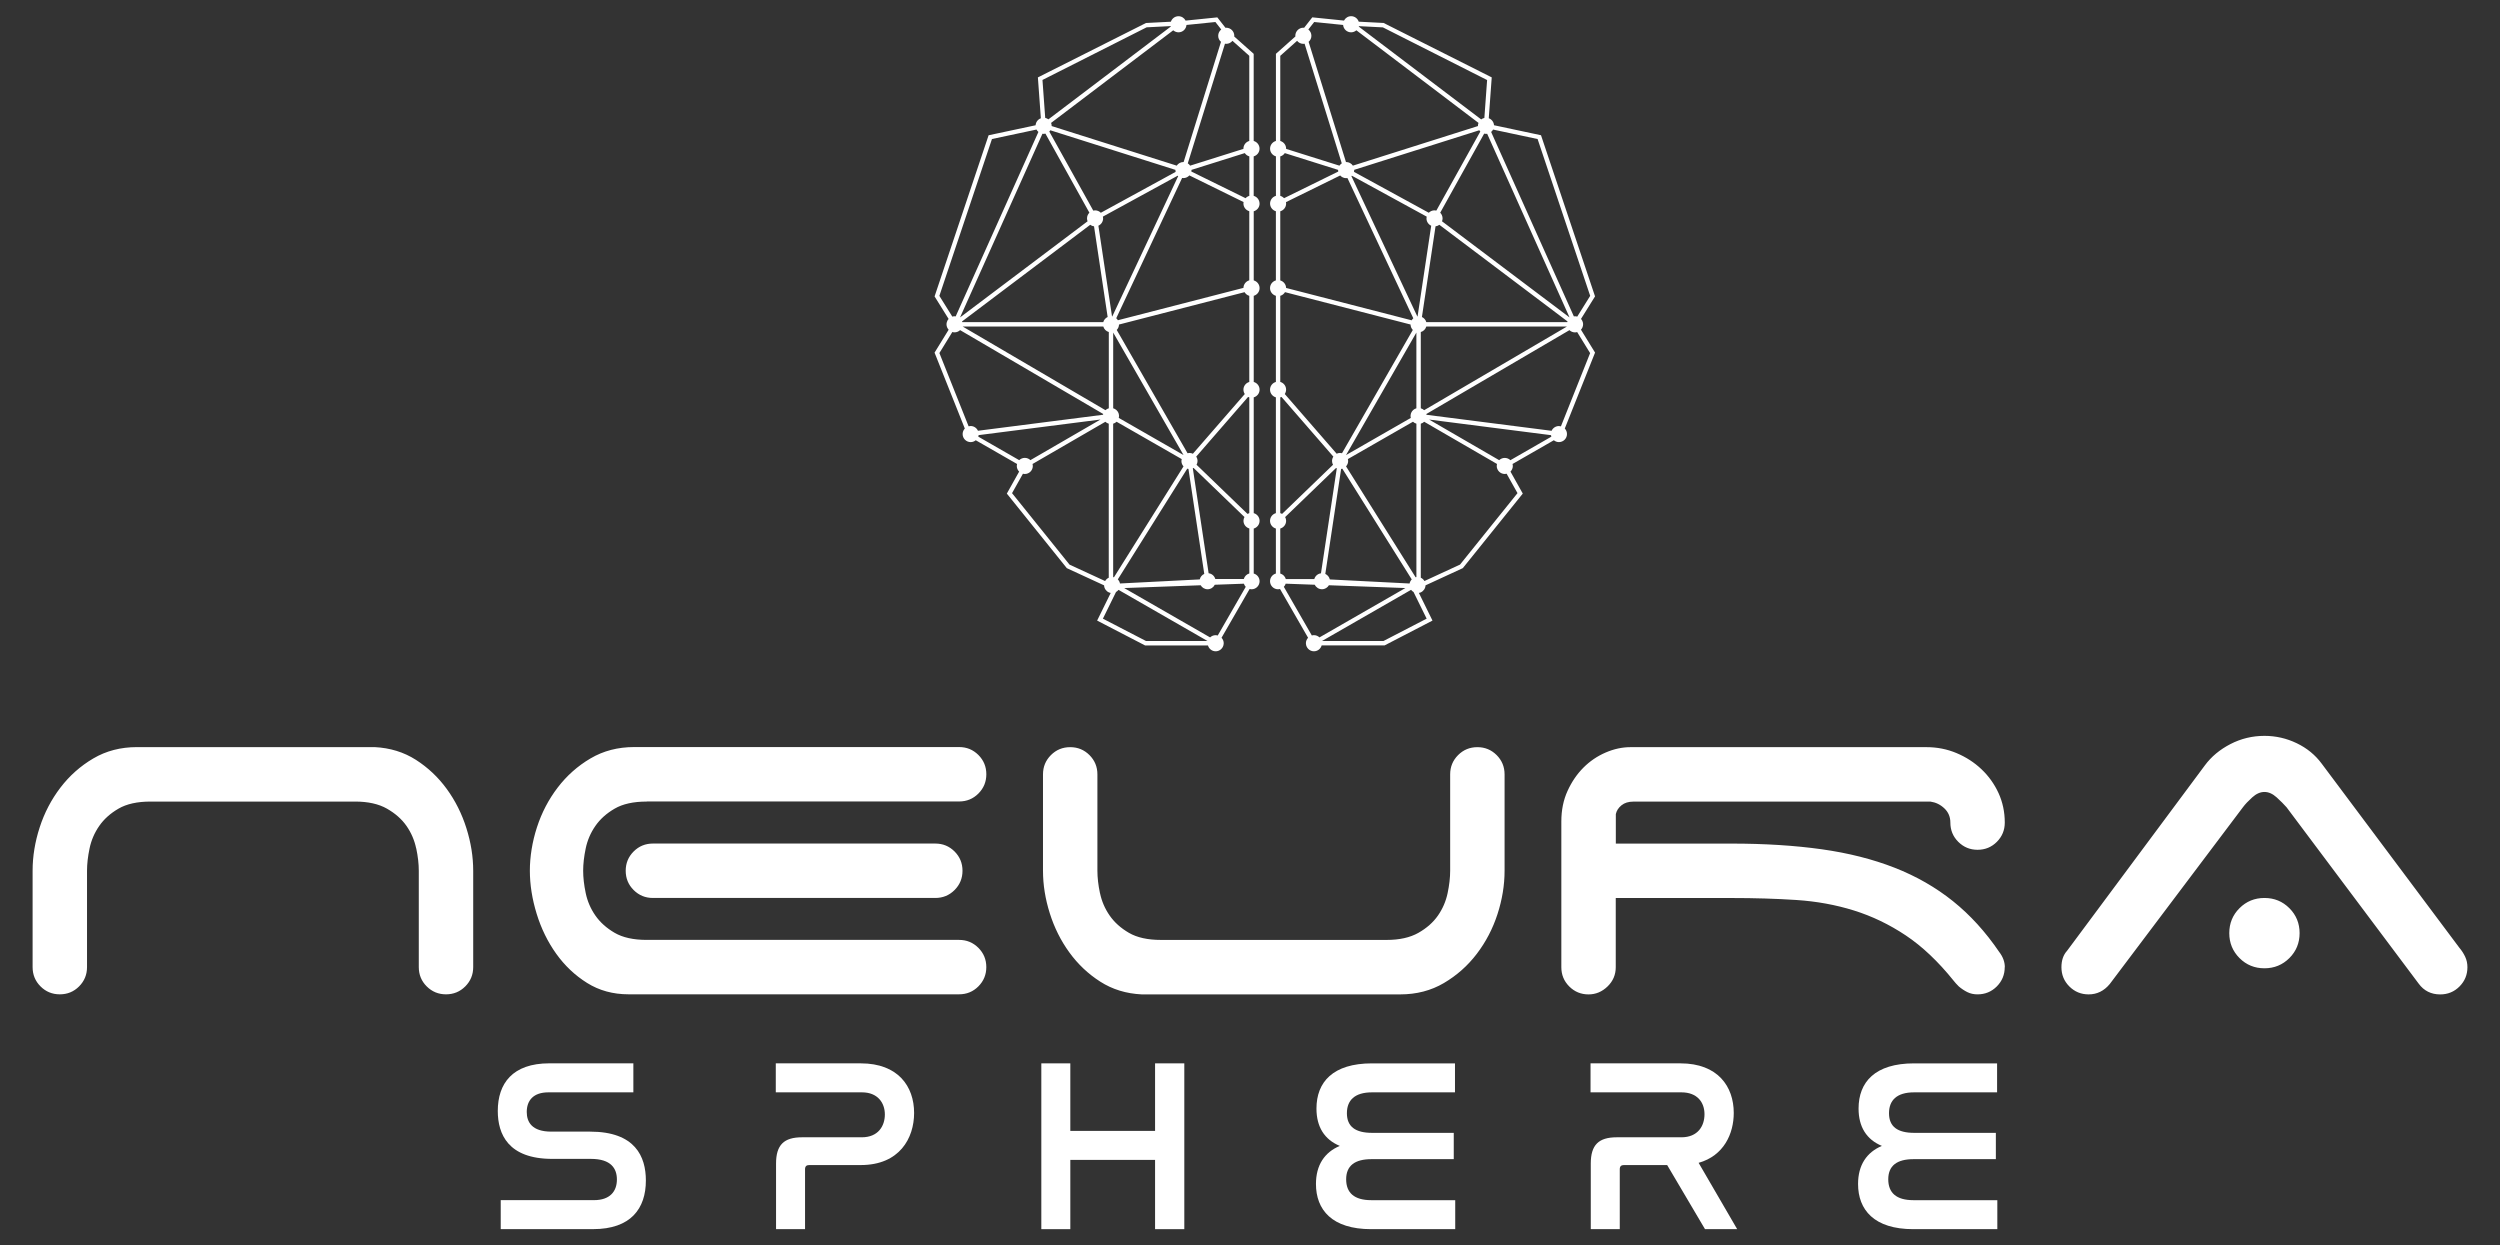 <?xml version="1.0" encoding="UTF-8"?>
<svg id="Layer_1" data-name="Layer 1" xmlns="http://www.w3.org/2000/svg" viewBox="0 0 1037.4 516.78">
  <rect x="0" y="0" width="1037.4" height="516.78" fill="#333333" stroke="none"/>
  <defs>
    <style>
      .cls-1 {
        fill: #fff;
      }
    </style>
  </defs>
  <path class="cls-1" d="m172.69,352.03c-.71-3.37-2.04-6.47-4-9.29-1.96-2.82-4.67-5.21-8.12-7.18-3.45-1.96-7.85-2.94-13.18-2.94H62.46c-5.49,0-9.92.98-13.29,2.94-3.38,1.96-6.04,4.35-8,7.18-1.96,2.82-3.29,5.92-4,9.29-.71,3.38-1.06,6.47-1.06,9.29v40c0,3.14-1.1,5.8-3.29,8-2.2,2.2-4.86,3.29-8,3.29s-5.81-1.1-8-3.29c-2.2-2.2-3.29-4.86-3.29-8v-40c0-5.96.98-11.96,2.94-18,1.96-6.04,4.82-11.53,8.59-16.47,3.77-4.94,8.31-8.98,13.65-12.12,5.33-3.14,11.37-4.71,18.12-4.71h98.59c6.43.32,12.15,2.08,17.18,5.29,5.02,3.22,9.29,7.26,12.82,12.12,3.53,4.86,6.24,10.28,8.12,16.24,1.88,5.96,2.82,11.85,2.82,17.65v40c0,3.14-1.1,5.8-3.29,8-2.2,2.2-4.86,3.29-8,3.29s-5.8-1.1-8-3.29c-2.2-2.2-3.29-4.86-3.29-8v-40c0-2.82-.35-5.92-1.06-9.29Zm95.65-19.41c-5.49,0-9.92.98-13.29,2.94-3.38,1.96-6.04,4.35-8,7.18-1.96,2.82-3.29,5.92-4,9.29-.71,3.38-1.06,6.47-1.06,9.29s.35,5.92,1.06,9.29c.71,3.38,2.04,6.47,4,9.29,1.96,2.82,4.63,5.22,8,7.18,3.37,1.96,7.8,2.94,13.29,2.94h129.65c3.14,0,5.8,1.1,8,3.29,2.19,2.2,3.29,4.86,3.29,8s-1.1,5.8-3.29,8c-2.2,2.2-4.86,3.29-8,3.29h-137.18c-6.43,0-12.16-1.57-17.18-4.71-5.02-3.14-9.29-7.18-12.82-12.12-3.53-4.94-6.24-10.47-8.12-16.59-1.88-6.12-2.82-12.08-2.82-17.88s.98-11.96,2.94-18c1.96-6.04,4.82-11.53,8.59-16.47,3.77-4.94,8.31-8.98,13.65-12.12,5.33-3.14,11.37-4.71,18.12-4.71h134.83c3.14,0,5.8,1.1,8,3.29,2.19,2.2,3.29,4.86,3.29,8s-1.1,5.8-3.29,8c-2.2,2.2-4.86,3.29-8,3.29h-129.65Zm127.77,20.71c2.19,2.2,3.29,4.86,3.29,8s-1.1,5.8-3.29,8c-2.2,2.2-4.86,3.29-8,3.29h-117.18c-3.14,0-5.81-1.1-8-3.29-2.2-2.2-3.29-4.86-3.29-8s1.1-5.8,3.29-8c2.19-2.19,4.86-3.29,8-3.29h117.18c3.14,0,5.8,1.1,8,3.29Zm60.35,17.29c.71,3.38,2.04,6.47,4,9.29,1.96,2.82,4.62,5.22,8,7.18,3.37,1.96,7.8,2.94,13.29,2.94h93.65c5.33,0,9.72-.98,13.18-2.94,3.45-1.96,6.15-4.35,8.12-7.18,1.96-2.82,3.29-5.92,4-9.29.71-3.37,1.06-6.47,1.06-9.29v-40c0-3.14,1.1-5.8,3.29-8,2.19-2.19,4.86-3.29,8-3.29s5.8,1.1,8,3.29c2.19,2.2,3.29,4.86,3.29,8v40c0,5.96-.98,11.96-2.94,18-1.96,6.04-4.82,11.53-8.59,16.47-3.76,4.94-8.32,8.98-13.65,12.12-5.33,3.14-11.37,4.71-18.12,4.71h-107.3c-6.43-.31-12.16-2.08-17.18-5.29-5.02-3.21-9.29-7.25-12.82-12.12-3.53-4.86-6.24-10.27-8.12-16.24-1.88-5.96-2.82-11.84-2.82-17.65v-40c0-3.14,1.1-5.8,3.29-8,2.19-2.19,4.86-3.29,8-3.29s5.8,1.1,8,3.29c2.19,2.2,3.29,4.86,3.29,8v40c0,2.82.35,5.92,1.06,9.29Zm375.42,30.71c0,3.14-1.1,5.8-3.29,8-2.2,2.2-4.86,3.29-8,3.29-1.57,0-2.98-.31-4.24-.94-1.26-.63-2.43-1.41-3.53-2.35-.94-.94-1.65-1.72-2.12-2.35-6.43-8-13.06-14.27-19.88-18.82-6.82-4.55-14-8-21.53-10.35-7.53-2.35-15.49-3.8-23.88-4.35-8.39-.55-17.38-.82-26.94-.82h-48v28.71c0,3.14-1.14,5.8-3.41,8-2.28,2.2-4.9,3.29-7.88,3.29-3.14,0-5.81-1.1-8-3.29-2.2-2.2-3.29-4.86-3.29-8v-60.47c0-4.71.86-8.94,2.59-12.71,1.72-3.76,3.92-6.98,6.59-9.65,2.67-2.67,5.72-4.74,9.18-6.24,3.45-1.49,6.9-2.24,10.35-2.24h122.83c4.39,0,8.55.82,12.47,2.47,3.92,1.65,7.37,3.88,10.35,6.71,2.98,2.82,5.33,6.12,7.06,9.88,1.72,3.77,2.59,7.85,2.59,12.24,0,3.14-1.1,5.8-3.29,8-2.2,2.2-4.86,3.29-8,3.29s-5.8-1.1-8-3.29c-2.2-2.2-3.29-4.86-3.29-8,0-2.35-.82-4.31-2.47-5.88-1.65-1.57-3.57-2.51-5.76-2.82h-123.3c-2.04,0-3.69.51-4.94,1.53-1.26,1.02-2.04,2.23-2.35,3.65v12.24h48c13.8,0,26.27.79,37.41,2.35,11.14,1.57,21.21,4.12,30.24,7.65,9.02,3.53,17.1,8.16,24.24,13.88,7.14,5.73,13.53,12.75,19.18,21.06,1.57,2.04,2.35,4.16,2.35,6.35Zm43.53,7.06c-2.35,2.82-5.26,4.24-8.71,4.24-3.14,0-5.81-1.1-8-3.29-2.2-2.2-3.29-4.86-3.29-8,0-2.82.78-5.1,2.35-6.82l57.18-76.94c2.67-3.61,6.2-6.55,10.59-8.82,4.39-2.27,9.1-3.41,14.12-3.41,4.71,0,9.18,1.02,13.41,3.06,4.24,2.04,7.68,4.86,10.35,8.47l57.18,76.47c.94,1.1,1.72,2.32,2.35,3.65.63,1.34.94,2.79.94,4.35,0,3.14-1.1,5.8-3.29,8-2.2,2.2-4.86,3.29-8,3.29-3.76,0-6.75-1.49-8.94-4.47l-54.82-73.18c-1.1-1.25-2.47-2.62-4.12-4.12-1.65-1.49-3.33-2.24-5.06-2.24s-3.41.75-5.06,2.24c-1.65,1.49-2.94,2.86-3.88,4.12l-55.3,73.41Zm49.65-21.18c0-4.08,1.41-7.53,4.24-10.35,2.82-2.82,6.27-4.24,10.35-4.24s7.53,1.41,10.35,4.24c2.82,2.82,4.24,6.28,4.24,10.35s-1.41,7.53-4.24,10.35c-2.82,2.82-6.28,4.24-10.35,4.24s-7.53-1.41-10.35-4.24-4.24-6.27-4.24-10.35Z"/>
  <g>
    <path class="cls-1" d="m262.82,441.25v12.03h-35.27c-6.22,0-8.97,3.36-8.97,8.15,0,4.18,2.14,8.15,10.19,8.15h16.1c18.76,0,23.14,10.4,23.14,20.28,0,11.62-6.22,20.18-21.91,20.18h-38.32v-12.03h38.73c6.52,0,9.48-3.57,9.48-8.56,0-4.49-2.34-8.56-10.8-8.56h-16c-18.35,0-22.63-10.29-22.63-19.88,0-11.42,6.12-19.77,21.41-19.77h34.86Z"/>
    <path class="cls-1" d="m357.2,441.25c15.49,0,22.12,9.58,22.12,20.59,0,10.4-6.01,21.61-22.12,21.61h-21.41c-1.12,0-1.73.51-1.73,1.73v24.87h-12.03v-27.21c0-7.75,3.26-10.91,10.8-10.91h24.77c6.83,0,9.58-4.69,9.58-9.48s-2.96-9.17-9.48-9.17h-35.78v-12.03h35.27Z"/>
    <polygon class="cls-1" points="444.14 441.25 444.14 469.28 479.31 469.28 479.31 441.25 491.44 441.25 491.44 510.05 479.31 510.05 479.31 481.31 444.14 481.31 444.14 510.05 432.11 510.05 432.11 441.25 444.14 441.25"/>
    <path class="cls-1" d="m603.76,441.25v12.03h-34.45c-7.24,0-10.4,3.36-10.4,8.66,0,5.61,3.57,8.15,10.5,8.15h33.84v10.91h-34.15c-6.93,0-10.5,2.75-10.5,8.36s3.36,8.66,10.4,8.66h34.86v12.03h-34.86c-16.31,0-22.93-8.05-22.93-18.75,0-7.85,3.57-13.15,9.89-15.8-6.42-2.65-9.68-7.95-9.68-15.49,0-11.01,6.83-18.76,23.04-18.76h34.45Z"/>
    <path class="cls-1" d="m697.32,441.25c15.49,0,22.12,9.58,22.12,20.59,0,8.56-4.08,17.74-14.58,20.69l16,27.52h-13.35l-15.7-26.6h-17.94c-1.12,0-1.73.51-1.73,1.73v24.87h-12.03v-27.21c0-7.75,3.26-10.91,10.8-10.91h26.81c6.83,0,9.58-4.69,9.58-9.58s-2.96-9.07-9.58-9.07h-37.71v-12.03h37.31Z"/>
    <path class="cls-1" d="m828.71,441.25v12.03h-34.45c-7.24,0-10.4,3.36-10.4,8.66,0,5.61,3.57,8.15,10.5,8.15h33.84v10.91h-34.15c-6.93,0-10.5,2.75-10.5,8.36s3.36,8.66,10.4,8.66h34.86v12.03h-34.86c-16.31,0-22.93-8.05-22.93-18.75,0-7.85,3.57-13.15,9.89-15.8-6.42-2.65-9.68-7.95-9.68-15.49,0-11.01,6.83-18.76,23.04-18.76h34.45Z"/>
  </g>
  <path class="cls-1" d="m522.66,84.47c0-1.53-1.03-2.8-2.43-3.2v-16.38c1.4-.4,2.43-1.67,2.43-3.2s-1.03-2.8-2.43-3.2V22.34l-8.08-7.2c0-.1.03-.19.03-.29,0-1.84-1.5-3.34-3.34-3.34-.1,0-.2.02-.31.03l-3.39-4.33-13.16,1.34c-.55-1.08-1.66-1.82-2.96-1.82-1.47,0-2.71.96-3.15,2.28l-10.33.53-44.86,22.58,1.23,16.96c-1.21.44-2.09,1.56-2.18,2.9l-19.5,4.15-22.42,66.87,5.82,9.34c-.34.37-.59.82-.73,1.32l-.02.08c-.07.27-.12.54-.12.83,0,.87.34,1.66.89,2.25l-5.85,9.51,12.56,31.51c-.44.47-.75,1.06-.86,1.72h-.05s.05.03.05.03c-.03.17-.05.35-.05.53,0,1.84,1.5,3.34,3.34,3.34.81,0,1.54-.3,2.11-.77l17.13,9.84c-.06.26-.11.53-.11.81,0,.92.37,1.75.98,2.36l-5.11,9.12,24.89,30.94,15.47,7.14c.05,1.3.84,2.4,1.96,2.91l.3.11c.16.05.32.1.49.13l-5.64,11.47,19.89,10.31h26.1c.4,1.4,1.67,2.43,3.2,2.43s2.8-1.03,3.2-2.43l.04-.14c.06-.25.1-.5.1-.77,0-.88-.35-1.68-.91-2.27l11.64-20.23c.26.06.53.11.81.11,1.84,0,3.34-1.5,3.34-3.34,0-1.53-1.03-2.8-2.43-3.2v-18.66c1.4-.4,2.43-1.67,2.43-3.2s-1.03-2.8-2.43-3.2v-48.04c1.4-.4,2.43-1.67,2.43-3.2s-1.03-2.8-2.43-3.2v-35.74c1.4-.4,2.43-1.67,2.43-3.2s-1.03-2.8-2.43-3.2v-28.68c1.4-.4,2.43-1.67,2.43-3.2Zm-123.36,49.2c-.03-.1-.05-.2-.09-.29l24.19-18.24,29-21.86c.45.34.99.57,1.58.64l5.65,37.62c-.88.4-1.55,1.18-1.82,2.13h-58.51Zm52.75-45.41c-.61.6-.98,1.44-.98,2.37,0,.43.09.83.23,1.2l-52.92,39.89,34.19-76.22c.16.02.31.05.48.05.26,0,.52-.04.76-.1l6.15,11.06,12.09,21.75Zm11.29,86.75l27.01,15.49c-.06.26-.11.52-.11.8,0,.86.33,1.64.87,2.23l-28.86,46.01c-.11-.03-.22-.04-.33-.06v-63.66c.54-.15,1.03-.43,1.42-.81Zm36.38,63.13c-.94.43-1.64,1.27-1.87,2.29l-33.1,1.69c-.13-.65-.45-1.24-.9-1.7l28.81-45.94c.16.05.33.08.5.1l.2,1.34,6.36,42.21Zm-35.47-64.72c.06-.26.11-.52.11-.8s-.05-.55-.11-.82l-.16-.49c-.39-.92-1.19-1.61-2.16-1.89v-31.42l29.19,50.83-26.87-15.41Zm-2.7-42.13s-.07,0-.11-.01l-5.65-37.62c1.16-.53,1.96-1.68,1.96-3.04,0-.25-.03-.5-.09-.74l24.73-13.52,6.31-3.45c.06.06.13.11.2.17l-11.17,23.79-16.17,34.42Zm55.3-49.05l-22.49-11.06c.04-.19.06-.39.06-.6,0-.03,0-.06,0-.09l22.12-6.96c.43.66,1.1,1.14,1.88,1.37v16.38c-.61.17-1.15.51-1.56.97Zm-29.1-11.76s0,.07,0,.1c0,.25.03.5.09.74l-3.36,1.84-27.68,15.13c-.61-.62-1.45-1-2.38-1-.26,0-.52.04-.76.1l-13.28-23.89-4.96-8.91c.16-.16.3-.34.43-.53l26.1,8.26,25.81,8.17Zm-88.29,65.01h58.36c.32,1.11,1.18,1.97,2.29,2.29v31.64c-.53.15-1.01.42-1.4.79l-55.43-32.48-3.82-2.24Zm6.62,45.07l50.57-6.47-29.07,16.85c-.6-.58-1.42-.94-2.32-.94s-1.73.36-2.33.95l-16.99-9.76c.07-.2.12-.42.15-.64Zm98.36,83.01c-.89,0-1.7.36-2.3.93l-35.64-20.48,31.73-1.16c.58.99,1.64,1.66,2.87,1.66,1.32,0,2.44-.77,2.99-1.87l12.07-.44c.16.49.42.94.77,1.3l-11.62,20.2c-.28-.08-.57-.13-.87-.13Zm11.68-23.31h-11.82c-.36-1.27-1.44-2.22-2.77-2.39l-5.4-35.84-1.16-7.71c.1-.05.2-.1.29-.16l2.38,2.29,18.76,18.09c-.25.47-.41,1-.41,1.56,0,1.53,1.03,2.8,2.43,3.2v18.66c-1.11.32-1.97,1.18-2.29,2.29Zm1.53-27.02l-21.13-20.38c.25-.47.41-1,.41-1.56,0-.67-.2-1.3-.55-1.82l4.43-5.1,17.1-19.67c.16.08.33.13.5.18v48.04c-.27.08-.52.18-.76.32Zm-1.67-51.56c0,.67.2,1.3.55,1.83l-21.53,24.77c-.43-.2-.91-.32-1.41-.32-.28,0-.55.04-.81.11l-29.38-51.15c.57-.58.92-1.37.94-2.25l52.1-13.43c.43.73,1.13,1.28,1.96,1.52v35.74c-1.4.4-2.43,1.67-2.43,3.2Zm0-42.22l-52.1,13.43c-.18-.31-.41-.59-.69-.83l16.36-34.83,10.98-23.38c.18.03.35.05.54.05.98,0,1.86-.43,2.47-1.11l22.49,11.06c-.04.19-.06.39-.06.6,0,1.53,1.03,2.8,2.43,3.2v28.68c-1.37.39-2.38,1.63-2.42,3.12Zm2.42-96.31v35.34c-1.4.4-2.43,1.67-2.43,3.2,0,.03,0,.06,0,.09l-22.12,6.96c-.25-.38-.58-.71-.97-.96l11.15-35.87,4.28-13.77c.17.03.34.05.52.05,1.05,0,1.98-.5,2.59-1.25l6.98,6.22Zm-11.63-10.91c-.77.61-1.27,1.55-1.27,2.61s.45,1.9,1.16,2.51l-4.48,14.42-11.02,35.46s-.05,0-.08,0c-1.17,0-2.19.6-2.79,1.5l-24.84-7.86-27.07-8.57s.01-.06.01-.1c0-.43-.09-.83-.23-1.21l27.56-20.9,23.12-17.52c.59.52,1.35.84,2.19.84,1.75,0,3.17-1.35,3.31-3.06l12-1.22,2.44,3.12Zm-30.95-.9l9.96-.51c.02.07.04.13.06.19l-24.4,18.5-26.4,20.01c-.39-.29-.83-.51-1.32-.61l-1.14-15.74,43.24-21.85Zm-64.2,46.35l18.48-3.93c.2.38.47.71.8.99l-34.33,76.54c-.16-.02-.31-.05-.48-.05-.32,0-.63.06-.92.14l-5.37-8.61,21.82-65.07Zm-16.43,80.09c.29.08.59.14.9.14.9,0,1.71-.36,2.31-.93l2.26,1.32,57.12,33.47c-.03.11-.05.22-.07.33l-51.9,6.64c-.53-1.16-1.68-1.97-3.04-1.97-.29,0-.57.05-.84.12l-12.12-30.4,5.37-8.73Zm24.77,66.86l4.51-8.05c.25.06.5.1.77.1,1.85,0,3.34-1.5,3.34-3.34,0-.28-.05-.55-.11-.82l30.21-17.51c.39.38.87.65,1.41.8v63.91c-.64.29-1.16.77-1.51,1.38l-14.77-6.82-23.85-29.65Zm37.7,52.08l5.44-11.06c.4-.23.75-.53,1.03-.9l36.96,21.24h-25.52l-17.92-9.28Zm71.78-169.05v28.68c-1.4.4-2.43,1.67-2.43,3.2s1.03,2.8,2.43,3.2v35.74c-1.4.4-2.43,1.67-2.43,3.2s1.03,2.8,2.43,3.2v48.04c-1.4.4-2.43,1.67-2.43,3.2s1.03,2.8,2.43,3.2v18.66c-1.4.4-2.43,1.67-2.43,3.2,0,1.84,1.5,3.34,3.34,3.34.28,0,.55-.04.81-.11l11.64,20.23c-.56.6-.91,1.39-.91,2.27,0,.27.04.52.1.77l.04.14c.4,1.4,1.67,2.43,3.2,2.43s2.8-1.03,3.2-2.43h26.1l19.89-10.31-5.64-11.47c.17-.03.33-.08.49-.13l.3-.11c1.12-.51,1.91-1.61,1.96-2.91l15.47-7.14,24.89-30.94-5.11-9.12c.6-.6.98-1.44.98-2.36,0-.28-.04-.55-.11-.81l17.13-9.84c.58.48,1.31.77,2.11.77,1.84,0,3.34-1.5,3.34-3.34,0-.18-.03-.36-.05-.53l.05-.03h-.05c-.11-.67-.42-1.26-.86-1.73l12.56-31.51-5.85-9.51c.55-.59.89-1.38.89-2.25,0-.29-.05-.57-.12-.83l-.02-.08c-.14-.5-.39-.95-.73-1.32l5.82-9.34-22.42-66.87-19.5-4.15c-.09-1.34-.97-2.46-2.18-2.9l1.23-16.96-44.86-22.58-10.33-.53c-.44-1.32-1.68-2.28-3.15-2.28-1.29,0-2.4.74-2.96,1.82l-13.16-1.34-3.39,4.33c-.1,0-.2-.03-.31-.03-1.84,0-3.34,1.5-3.34,3.34,0,.1.02.19.03.29l-8.08,7.2v36.16c-1.4.4-2.43,1.67-2.43,3.2s1.03,2.8,2.43,3.2v16.38c-1.4.4-2.43,1.67-2.43,3.2s1.03,2.8,2.43,3.2Zm62.42,46c-.27-.95-.94-1.72-1.82-2.13l5.65-37.62c.59-.08,1.13-.3,1.58-.64l29,21.86,24.19,18.24c-.04.09-.06.19-.09.29h-58.51Zm17.86-67.16l6.15-11.06c.25.06.5.1.76.1.16,0,.32-.03.48-.05l34.19,76.22-52.92-39.89c.14-.37.23-.78.23-1.2,0-.92-.38-1.76-.98-2.37l12.09-21.75Zm-21.97,109.3v63.66c-.11.02-.22.03-.33.06l-28.86-46.01c.53-.59.87-1.37.87-2.23,0-.28-.04-.54-.11-.8l27.01-15.49c.39.38.88.66,1.42.81Zm-31.44,20.12l.2-1.34c.17-.02.34-.06.5-.1l28.81,45.94c-.45.46-.77,1.04-.9,1.7l-33.1-1.69c-.23-1.02-.94-1.86-1.87-2.29l6.36-42.21Zm2.24-7.1l29.19-50.83v31.42c-.97.28-1.77.97-2.16,1.89l-.16.49c-.07.26-.11.53-.11.82s.04.54.11.8l-26.87,15.41Zm13.4-91.95l-11.17-23.79c.06-.06.14-.11.2-.17l6.31,3.45,24.73,13.52c-.05.24-.09.48-.09.74,0,1.35.81,2.51,1.96,3.04l-5.65,37.62s-.08,0-.11.01l-16.17-34.42Zm-40.69-15.6v-16.38c.78-.22,1.44-.71,1.88-1.37l22.12,6.96s0,.06,0,.09c0,.2.03.4.06.6l-22.49,11.06c-.41-.46-.95-.79-1.56-.97Zm56.48-18.97l26.1-8.26c.13.19.27.37.43.53l-4.96,8.91-13.28,23.89c-.25-.06-.5-.1-.76-.1-.93,0-1.77.38-2.38,1l-27.68-15.13-3.36-1.84c.05-.24.09-.48.09-.74,0-.03,0-.07,0-.1l25.81-8.17Zm58.66,75.42l-55.43,32.48c-.39-.37-.87-.64-1.4-.79v-31.64c1.11-.32,1.97-1.18,2.29-2.29h58.36l-3.82,2.24Zm-2.66,43.47l-16.99,9.76c-.6-.59-1.42-.95-2.33-.95s-1.72.36-2.32.94l-29.07-16.85,50.57,6.47c.03.22.08.43.15.64Zm-99.38,82.5l-11.62-20.2c.35-.36.61-.81.77-1.3l12.07.44c.54,1.11,1.67,1.87,2.99,1.87,1.23,0,2.29-.67,2.87-1.66l31.73,1.16-35.64,20.48c-.6-.57-1.41-.93-2.3-.93-.3,0-.59.05-.87.13Zm-13.1-25.72v-18.66c1.4-.4,2.43-1.67,2.43-3.2,0-.57-.16-1.1-.41-1.56l18.76-18.09,2.38-2.29c.1.06.19.11.29.16l-1.16,7.71-5.4,35.84c-1.33.17-2.41,1.12-2.77,2.39h-11.82c-.32-1.11-1.18-1.97-2.29-2.29Zm0-25.05v-48.04c.17-.05.34-.11.5-.18l17.1,19.67,4.43,5.1c-.34.53-.55,1.15-.55,1.82,0,.57.16,1.1.41,1.56l-21.13,20.38c-.24-.14-.49-.25-.76-.32Zm0-54.44v-35.74c.83-.24,1.53-.78,1.96-1.52l52.1,13.43c.02.87.37,1.66.94,2.25l-29.38,51.15c-.26-.06-.53-.11-.81-.11-.51,0-.98.12-1.41.32l-21.53-24.77c.34-.53.55-1.15.55-1.83,0-1.53-1.03-2.8-2.43-3.2Zm0-42.14v-28.68c1.4-.4,2.43-1.67,2.43-3.2,0-.2-.03-.4-.06-.6l22.49-11.06c.61.68,1.49,1.11,2.47,1.11.18,0,.36-.03.54-.05l10.98,23.38,16.36,34.83c-.27.24-.5.51-.69.83l-52.1-13.43c-.04-1.49-1.05-2.73-2.42-3.12Zm6.98-99.41c.61.76,1.54,1.25,2.59,1.25.18,0,.35-.03.52-.05l4.28,13.77,11.15,35.87c-.38.25-.71.58-.97.96l-22.12-6.96s0-.06,0-.09c0-1.53-1.03-2.8-2.43-3.2V23.16l6.98-6.22Zm7.1-7.81l12,1.22c.14,1.71,1.56,3.06,3.31,3.06.84,0,1.6-.32,2.19-.84l23.12,17.52,27.56,20.9c-.15.38-.23.78-.23,1.21,0,.03,0,.07.01.1l-27.07,8.57-24.84,7.86c-.6-.9-1.62-1.5-2.79-1.5-.03,0-.05,0-.08,0l-11.02-35.46-4.48-14.42c.7-.61,1.16-1.5,1.16-2.51,0-1.06-.5-1.99-1.27-2.61l2.44-3.12Zm71.75,24.07l-1.14,15.74c-.49.1-.94.32-1.32.61l-26.4-20.01-24.4-18.5c.02-.06.04-.13.06-.19l9.96.51,43.24,21.85Zm42.77,89.57l-5.37,8.61c-.29-.08-.6-.14-.92-.14-.16,0-.32.03-.48.05l-34.33-76.54c.33-.27.6-.61.8-.99l18.48,3.93,21.82,65.07Zm-.02,23.74l-12.12,30.4c-.27-.07-.55-.12-.84-.12-1.35,0-2.51.81-3.04,1.97l-51.9-6.64c-.02-.11-.04-.22-.07-.33l57.12-33.47,2.26-1.32c.6.57,1.41.93,2.31.93.31,0,.61-.06.9-.14l5.37,8.73Zm-53.99,87.77l-14.77,6.82c-.35-.6-.87-1.09-1.51-1.38v-63.91c.54-.15,1.02-.42,1.41-.8l30.21,17.51c-.07.26-.11.53-.11.82,0,1.84,1.5,3.34,3.34,3.34.27,0,.52-.04.77-.1l4.51,8.05-23.85,29.65Zm-31.76,31.71h-25.52l36.96-21.24c.28.37.63.67,1.03.9l5.44,11.06-17.92,9.28Z"/>
</svg>